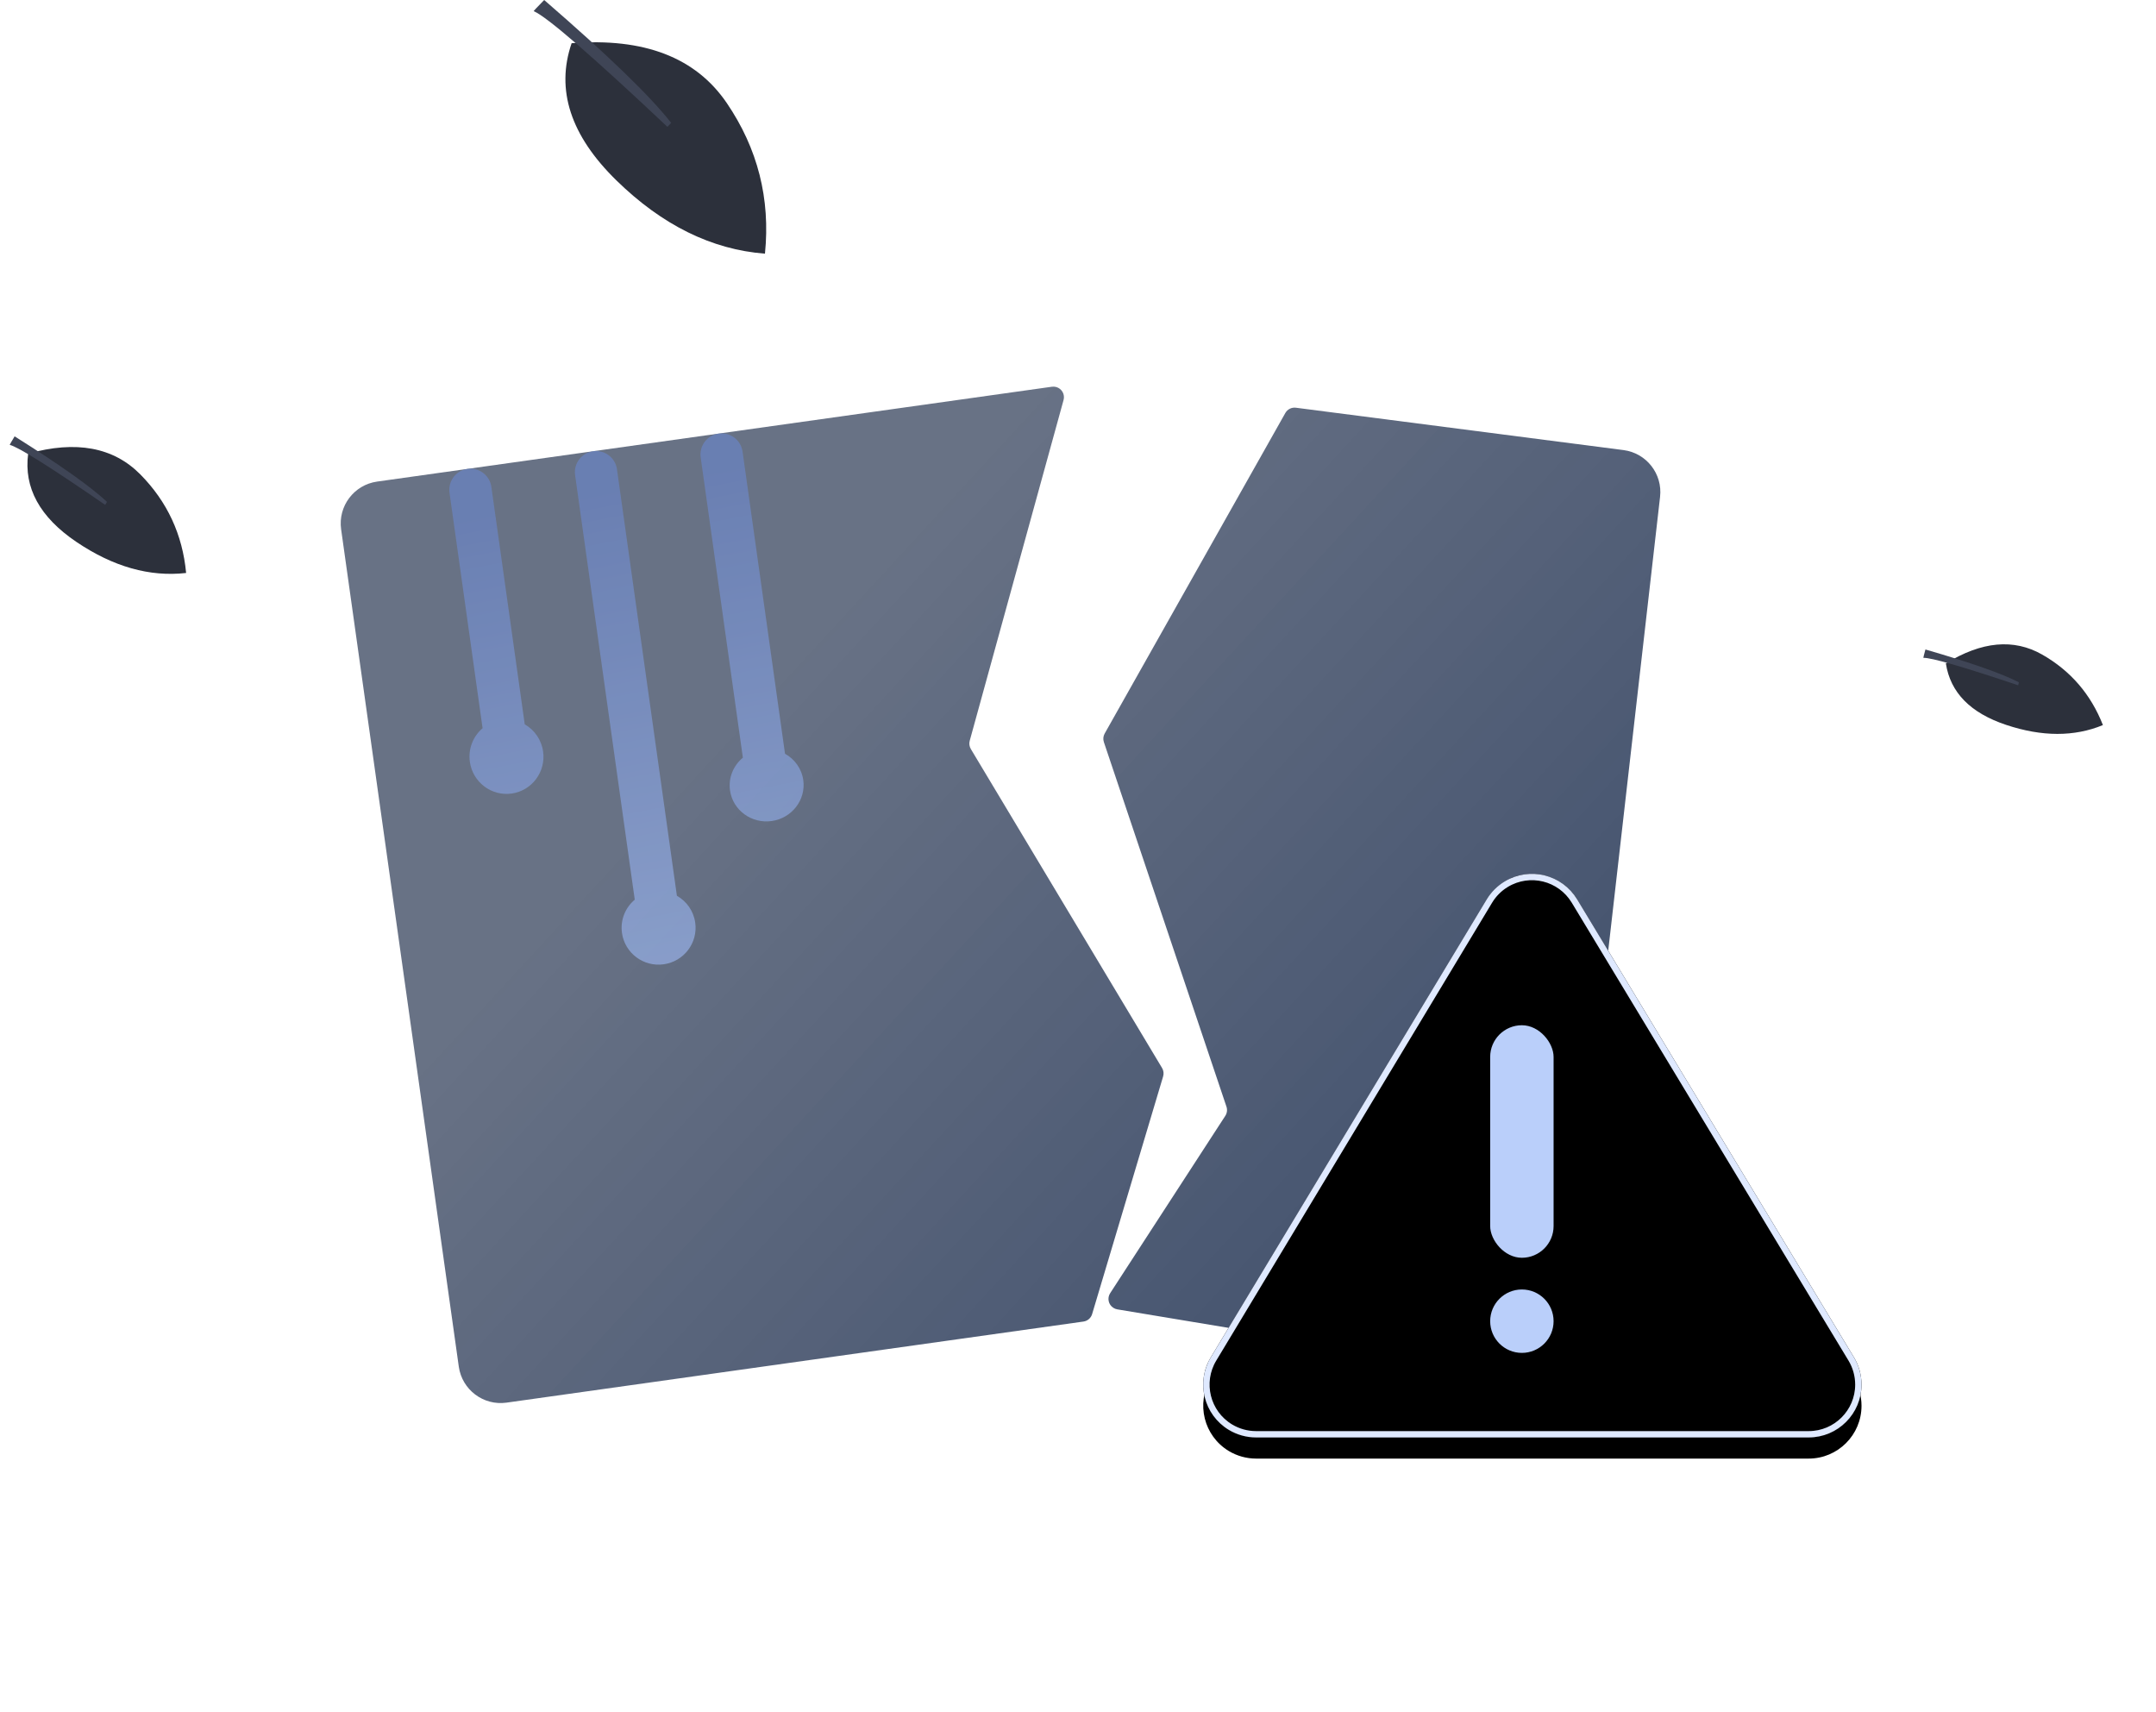 <?xml version="1.0" encoding="UTF-8"?>
<svg width="204px" height="162px" viewBox="0 0 204 162" version="1.1" xmlns="http://www.w3.org/2000/svg" xmlns:xlink="http://www.w3.org/1999/xlink">
    <title>编组 23</title>
    <defs>
        <linearGradient x1="35.333%" y1="18.251%" x2="96.038%" y2="77.72%" id="linearGradient-1">
            <stop stop-color="#505C72" stop-opacity="0.862" offset="0%"></stop>
            <stop stop-color="#3F4E6B" offset="100%"></stop>
        </linearGradient>
        <linearGradient x1="60.133%" y1="132.27%" x2="56.023%" y2="7.454%" id="linearGradient-2">
            <stop stop-color="#A2BAEA" offset="0%"></stop>
            <stop stop-color="#6A83BF" offset="100%"></stop>
        </linearGradient>
        <path d="M30.668,7.097 L4.567,50.42 C3.142,52.785 3.904,55.858 6.269,57.283 C7.048,57.752 7.94,58 8.85,58 L61.136,58 C63.897,58 66.136,55.761 66.136,53 C66.136,52.088 65.886,51.194 65.415,50.414 L39.23,7.091 C37.801,4.728 34.728,3.97 32.364,5.398 C31.669,5.818 31.087,6.402 30.668,7.097 Z" id="path-3"></path>
        <filter x="-52.9%" y="-60.3%" width="205.7%" height="227.6%" filterUnits="objectBoundingBox" id="filter-4">
            <feOffset dx="0" dy="2" in="SourceAlpha" result="shadowOffsetOuter1"></feOffset>
            <feGaussianBlur stdDeviation="12" in="shadowOffsetOuter1" result="shadowBlurOuter1"></feGaussianBlur>
            <feComposite in="shadowBlurOuter1" in2="SourceAlpha" operator="out" result="shadowBlurOuter1"></feComposite>
            <feColorMatrix values="0 0 0 0 0.843   0 0 0 0 0.898   0 0 0 0 1  0 0 0 0.5 0" type="matrix" in="shadowBlurOuter1"></feColorMatrix>
        </filter>
        <filter x="-40.0%" y="-44.8%" width="180.0%" height="196.6%" filterUnits="objectBoundingBox" id="filter-5">
            <feGaussianBlur stdDeviation="0.5" in="SourceAlpha" result="shadowBlurInner1"></feGaussianBlur>
            <feOffset dx="0" dy="-1" in="shadowBlurInner1" result="shadowOffsetInner1"></feOffset>
            <feComposite in="shadowOffsetInner1" in2="SourceAlpha" operator="arithmetic" k2="-1" k3="1" result="shadowInnerInner1"></feComposite>
            <feColorMatrix values="0 0 0 0 1   0 0 0 0 1   0 0 0 0 1  0 0 0 0.35 0" type="matrix" in="shadowInnerInner1" result="shadowMatrixInner1"></feColorMatrix>
            <feGaussianBlur stdDeviation="2" in="SourceAlpha" result="shadowBlurInner2"></feGaussianBlur>
            <feOffset dx="0" dy="4" in="shadowBlurInner2" result="shadowOffsetInner2"></feOffset>
            <feComposite in="shadowOffsetInner2" in2="SourceAlpha" operator="arithmetic" k2="-1" k3="1" result="shadowInnerInner2"></feComposite>
            <feColorMatrix values="0 0 0 0 0.925   0 0 0 0 0.953   0 0 0 0 1  0 0 0 0.25 0" type="matrix" in="shadowInnerInner2" result="shadowMatrixInner2"></feColorMatrix>
            <feGaussianBlur stdDeviation="1.5" in="SourceAlpha" result="shadowBlurInner3"></feGaussianBlur>
            <feOffset dx="0" dy="-3" in="shadowBlurInner3" result="shadowOffsetInner3"></feOffset>
            <feComposite in="shadowOffsetInner3" in2="SourceAlpha" operator="arithmetic" k2="-1" k3="1" result="shadowInnerInner3"></feComposite>
            <feColorMatrix values="0 0 0 0 0.926   0 0 0 0 0.951   0 0 0 0 1  0 0 0 0.3 0" type="matrix" in="shadowInnerInner3" result="shadowMatrixInner3"></feColorMatrix>
            <feMerge>
                <feMergeNode in="shadowMatrixInner1"></feMergeNode>
                <feMergeNode in="shadowMatrixInner2"></feMergeNode>
                <feMergeNode in="shadowMatrixInner3"></feMergeNode>
            </feMerge>
        </filter>
    </defs>
    <g id="页面-1" stroke="none" stroke-width="1" fill="none" fill-rule="evenodd">
        <g id="5.5资产管理-静态资产管理" transform="translate(-850, -343)">
            <g id="编组-12" transform="translate(668, 343)">
                <g id="编组-23" transform="translate(182.785, 0)">
                    <g id="编组-30">
                        <g id="编组-2" transform="translate(49.714, 0)">
                            <path d="M3.587,4.089 C2.075,8.499 3.485,12.822 7.817,17.06 C12.149,21.297 16.837,23.611 21.881,24 C22.405,18.808 21.201,14.057 18.268,9.747 C15.335,5.438 10.441,3.552 3.587,4.089 Z" id="路径-2" fill="#2C303B"></path>
                            <path d="M12.651,12 C5.466,5.235 1.249,1.586 0,1.054 C-0.014,1.039 0.317,0.688 0.991,0 C7.046,5.242 11.049,9.115 12.999,11.618 C13.015,11.628 12.899,11.755 12.651,12 Z" id="路径-3" fill="#3F4556"></path>
                        </g>
                        <g id="编组-2" transform="translate(8.453, 47.797) rotate(-11) translate(-8.453, -47.797) translate(1.376, 39.905)">
                            <path d="M1.556,1.848 C0.521,4.934 1.486,7.961 4.45,10.927 C7.414,13.893 10.621,15.513 14.072,15.785 C14.431,12.151 13.607,8.825 11.601,5.808 C9.594,2.792 6.246,1.471 1.556,1.848 Z" id="路径-2" fill="#2C303B"></path>
                            <path d="M7.785,8 C3.363,3.49 0.768,1.058 0,0.702 C-0.008,0.693 0.195,0.459 0.61,-8.75460001e-13 C4.336,3.495 6.799,6.077 7.999,7.746 C8.009,7.752 7.938,7.837 7.785,8 Z" id="路径-3" fill="#3F4556"></path>
                        </g>
                        <g id="编组-2" transform="translate(189.588, 65.13) rotate(-27) translate(-189.588, -65.13) translate(183.428, 58.132)">
                            <path d="M1.66,2.051 C0.784,4.697 1.601,7.291 4.109,9.833 C6.617,12.376 9.331,13.764 12.251,13.997 C12.555,10.882 11.857,8.032 10.159,5.446 C8.461,2.86 5.628,1.729 1.66,2.051 Z" id="路径-2" fill="#2C303B"></path>
                            <path d="M6.812,7 C2.943,3.054 0.672,0.925 0,0.615 C-0.007,0.606 0.171,0.401 0.534,4.24208272e-13 C3.794,3.058 5.949,5.317 6.999,6.777 C7.008,6.783 6.946,6.857 6.812,7 Z" id="路径-3" fill="#3F4556"></path>
                        </g>
                    </g>
                    <g id="编组-50" transform="translate(99.286, 86.461) rotate(-8) translate(-99.286, -86.461) translate(37.215, 37)">
                        <path d="M90.003,5.535 C90.25,5.212 90.669,5.071 91.062,5.179 L91.062,5.179 L121.2,13.462 C123.308,14.042 124.56,16.206 124.012,18.322 L124.012,18.322 L103.917,95.925 C103.9,95.991 103.881,96.056 103.861,96.121 C103.199,98.229 100.953,99.4 98.846,98.738 L98.846,98.738 L62.456,87.303 C62.325,87.261 62.204,87.194 62.1,87.103 C61.683,86.741 61.639,86.11 62.001,85.693 L62.001,85.693 L75.125,70.592 C75.325,70.362 75.409,70.053 75.353,69.753 L75.353,69.753 L68.667,33.978 C68.615,33.699 68.684,33.412 68.856,33.186 L68.856,33.186 Z M68.478,1.79020943e-11 C68.614,1.79000708e-11 68.749,0.028 68.875,0.082 C69.382,0.302 69.615,0.89 69.395,1.397 L69.395,1.397 L56.114,32.087 C56.006,32.338 56.005,32.622 56.111,32.874 L56.111,32.874 L69.828,65.277 C69.938,65.536 69.933,65.829 69.816,66.084 L69.816,66.084 L60.033,87.417 C59.871,87.772 59.515,88 59.124,88 L59.124,88 L4,88 C1.791,88 -4.4347926e-13,86.209 -4.5159824e-13,84 L-4.5159824e-13,84 L-4.5159824e-13,4 C-4.50092425e-13,1.791 1.791,1.79025001e-11 4,1.79020943e-11 L4,1.79020943e-11 Z" id="形状结合" fill="url(#linearGradient-1)"></path>
                        <g id="编组-49" opacity="0.769" transform="translate(9, -0)" fill="url(#linearGradient-2)">
                            <path d="M3.637,-4.81590289e-13 C4.691,-4.81590289e-13 5.555,0.816 5.631,1.851 L5.637,2 L5.637,24.689 C6.466,25.333 7,26.343 7,27.478 C7,29.423 5.433,31 3.5,31 C1.567,31 -2.07581202e-13,29.423 -2.07581202e-13,27.478 C-2.07581202e-13,26.223 0.653,25.121 1.636,24.497 L1.637,2 C1.637,0.895 2.532,-4.81590289e-13 3.637,-4.81590289e-13 Z M15.637,3.57205602e-12 C16.691,3.57205602e-12 17.555,0.816 17.631,1.851 L17.637,2 L17.637,42.754 C18.466,43.392 19,44.391 19,45.515 C19,47.44 17.433,49 15.5,49 C13.567,49 12,47.44 12,45.515 C12,44.272 12.653,43.181 13.636,42.564 L13.637,2 C13.637,0.895 14.532,3.57205602e-12 15.637,3.57205602e-12 Z M27.637,1.33029369e-12 C28.691,1.33029369e-12 29.555,0.816 29.631,1.851 L29.637,2 L29.637,30.872 C30.466,31.497 31,32.478 31,33.58 C31,35.469 29.433,37 27.5,37 C25.567,37 24,35.469 24,33.58 C24,32.361 24.653,31.291 25.636,30.685 L25.637,2 C25.637,0.895 26.532,1.33029369e-12 27.637,1.33029369e-12 Z" id="形状结合"></path>
                        </g>
                        <g id="编组-49备份" opacity="0.769" transform="translate(21, 0)"></g>
                        <g id="编组-49备份-2" transform="translate(33, 0)"></g>
                    </g>
                    <g id="编组-48" transform="translate(109.215, 78)">
                        <g id="路径-74">
                            <use fill="black" fill-opacity="1" filter="url(#filter-4)" xlink:href="#path-3"></use>
                            <use fill-opacity="0.2" fill="#CADCFF" fill-rule="evenodd" xlink:href="#path-3"></use>
                            <use fill="black" fill-opacity="1" filter="url(#filter-5)" xlink:href="#path-3"></use>
                            <path stroke="#DFE9FF" stroke-width="0.6" d="M32.519,5.655 C33.63,4.984 34.908,4.826 36.076,5.114 C37.244,5.402 38.302,6.136 38.973,7.246 L38.973,7.246 L65.158,50.569 C65.601,51.302 65.836,52.143 65.836,53 C65.836,54.298 65.31,55.473 64.459,56.323 C63.608,57.174 62.433,57.7 61.136,57.7 L61.136,57.7 L8.85,57.7 C7.995,57.7 7.156,57.467 6.424,57.026 C5.313,56.356 4.578,55.299 4.288,54.132 C3.998,52.964 4.154,51.686 4.824,50.575 L4.824,50.575 L30.925,7.252 C31.319,6.598 31.866,6.05 32.519,5.655 Z" stroke-linejoin="square"></path>
                        </g>
                        <rect id="矩形" fill="#BACFFA" x="31" y="19" width="6" height="22" rx="3"></rect>
                        <circle id="椭圆形" fill="#BACFFA" cx="34" cy="47" r="3"></circle>
                    </g>
                </g>
            </g>
        </g>
    </g>
</svg>